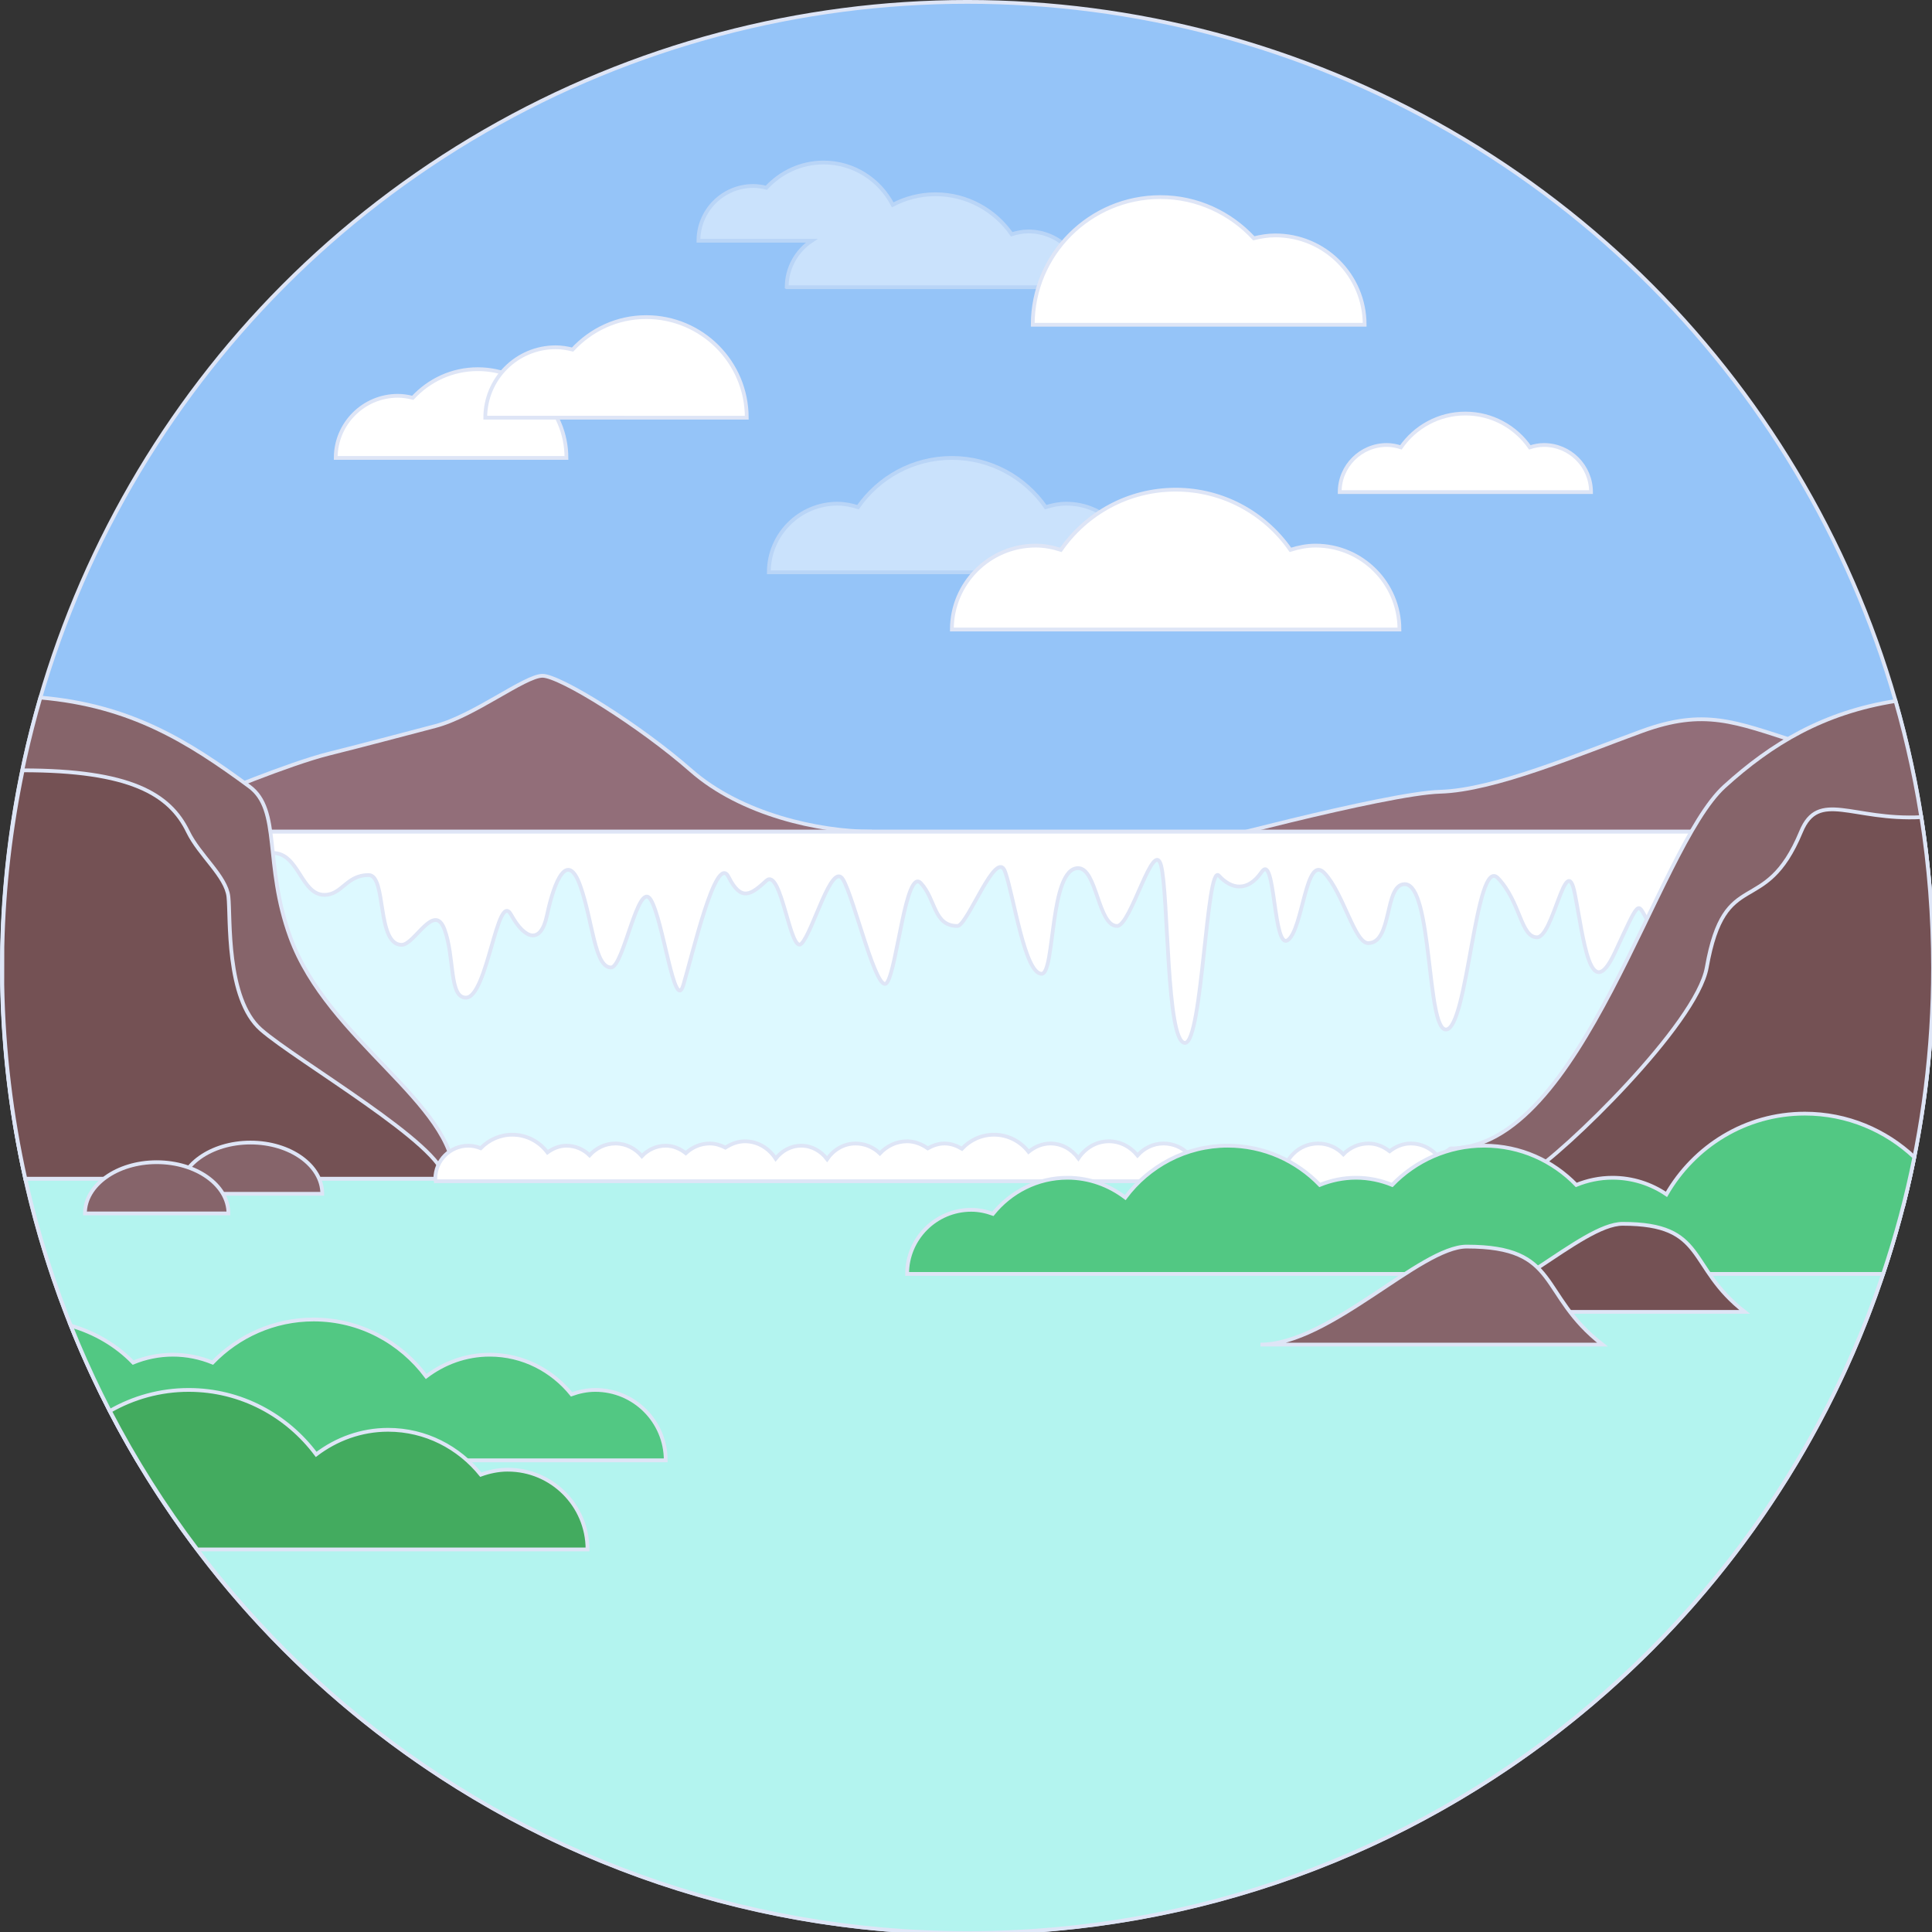 <?xml version="1.0" encoding="UTF-8" standalone="no"?>
<!-- Created with Inkscape (http://www.inkscape.org/) -->

<svg
   width="130.615mm"
   height="130.615mm"
   viewBox="0 0 130.615 130.615"
   version="1.1"
   id="svg1"
   inkscape:version="1.4.1 (93de688d07, 2025-03-30)"
   sodipodi:docname="Waterfall.svg"
   xmlns:inkscape="http://www.inkscape.org/namespaces/inkscape"
   xmlns:sodipodi="http://sodipodi.sourceforge.net/DTD/sodipodi-0.dtd"
   xmlns="http://www.w3.org/2000/svg"
   xmlns:svg="http://www.w3.org/2000/svg">
  <rect x="0" y="0" width="130.615" height="130.615" fill="#333333" stroke="none"/>
  <sodipodi:namedview
     id="namedview1"
     pagecolor="#ffffff"
     bordercolor="#000000"
     borderopacity="0.25"
     inkscape:showpageshadow="2"
     inkscape:pageopacity="0.0"
     inkscape:pagecheckerboard="0"
     inkscape:deskcolor="#d1d1d1"
     inkscape:document-units="mm"
     inkscape:zoom="0.80176768"
     inkscape:cx="283.12441"
     inkscape:cy="87.307087"
     inkscape:window-width="1920"
     inkscape:window-height="1131"
     inkscape:window-x="0"
     inkscape:window-y="0"
     inkscape:window-maximized="1"
     inkscape:current-layer="svg1" />
  <defs
     id="defs1" />
  <g
     id="g27-0"
     transform="matrix(0.255,0,0,0.255,0.127,0.127)"
     inkscape:label="Waterfall"
     style="display:inline;fill:none;fill-opacity:1;stroke:#dee5f6;stroke-opacity:1">
	<g
   id="g1-2">
		<circle
   style="fill:#95c4f8"
   cx="256"
   cy="256"
   r="256"
   id="circle1" />

	</g>

	<g
   id="g2-0">
		<path
   style="fill:#926e79"
   d="m 230.667,220 c -14,0 -34.667,-4.532 -48,-16.266 C 169.333,192 148,178.667 143.333,178.667 c -4.667,0 -18.167,10.667 -28.417,13.333 -10.25,2.666 -17.583,4.667 -28.25,7.333 C 76,202 55.333,210.667 55.333,210.667 c 0,0 0.49,10.03 0,13.667 -0.49,3.636 59.333,10.333 87.667,7 C 171.333,228 230.667,220 230.667,220 Z"
   id="path1-1" />

	</g>

	<g
   id="g3">
		<path
   style="fill:#926e79"
   d="m 476.333,196.333 c -17,-5.5 -25,-9 -41.5,-3 -16.5,6 -39,15.653 -53.5,16.077 -14.5,0.423 -68.167,14.923 -68.167,14.923 l 173.667,-2.5 z"
   id="path2-9" />

	</g>

	<g
   id="g4">
		<rect
   x="60.058"
   y="220"
   style="fill:#ddf9ff"
   width="405.942"
   height="92"
   id="rect3-6" />

	</g>

	<g
   id="g5">
		<path
   style="fill:#ffffff"
   d="M 466,220 H 65.2 c -2.119,1.258 -3.956,2.457 -5.142,3.43 v 2.327 c 3.276,0.767 11.787,-0.11 11.787,-0.11 6.905,0 7.455,11.103 13.655,11.103 4.75,0 5.755,-5.25 11.75,-5.25 4.798,0 2,18.5 8.75,18.5 3.409,0 8.583,-11.46 11.333,-4.126 2.75,7.334 1.181,18.126 5.667,18.126 5.75,0 8.333,-28.667 12,-22 3.667,6.667 7.892,7.886 9.5,0.25 2,-9.5 5.5,-17.25 8.834,-7.917 3.333,9.333 3.76,21.667 8.167,21.667 3.312,0 7.167,-23.333 10.5,-18 3.333,5.333 6.333,30.333 8.667,22.667 2.333,-7.667 8.667,-35.333 12,-28.667 3.333,6.667 6,4.667 10,1 4,-3.667 6.333,19.667 9.333,16.667 3,-3 8,-22 11,-17 3,5 9,31 11.667,27.333 2.667,-3.667 5,-30.667 9,-26.333 4,4.334 3.332,11.333 9.665,11.333 2.667,0 10.333,-21 12.667,-14.333 2.334,6.667 5.159,27.01 9.667,27.01 3.604,0 2,-28.01 9.667,-28.01 5,0 5.245,15.333 10.333,15.333 3.667,0 9.667,-23.667 11.667,-16 2,7.667 1.333,47 6.333,47 4.638,0 5.667,-48 9,-44.333 3.333,3.667 7.667,4.333 11.333,-1 3.666,-5.333 3,21.062 7,18.031 4,-3.031 4.667,-23.031 9.667,-17.698 5,5.333 7.986,18.545 11.554,18.545 6.546,0 4.195,-15.628 9.71,-15.628 7.403,0 5.736,38.536 10.917,38.536 5.819,0 7.818,-46.453 13.818,-40.12 6,6.333 6.001,15.667 10.334,15.667 4.333,0 7.666,-23.333 10,-11.667 2.334,11.667 4,30 10.666,15.667 6.668,-14.333 5.875,-13.199 8.438,-8.766 1.699,2.938 18.643,-10.807 29.896,-20.425 V 220 Z"
   id="path4-2" />

	</g>

	<g
   id="g6-1">
		<path
   style="fill:#86646a"
   d="M 0.116,260.571 C 0.426,278.209 2.513,295.404 6.219,312 H 120 C 120,292 86.444,275.333 76.468,248 69.33,228.443 74.148,214.295 65.585,208 49.36,196.073 34.162,186.517 10.21,184.445 4.094,205.487 0.619,227.637 0.137,250.536 Z"
   id="path5-20" />

	</g>

	<g
   id="g7-7">
		<path
   style="fill:#b3f4ef"
   d="M 6.218,312 C 31.768,426.438 133.86,512 256,512 378.14,512 480.232,426.437 505.781,312 Z"
   id="path6-3" />

	</g>

	<g
   style="opacity:0.5"
   id="g8">
		<path
   style="fill:#ffffff"
   d="m 282.193,133.039 c -1.909,0 -3.714,0.376 -5.443,0.921 -5.478,-7.875 -14.566,-13.053 -24.887,-13.053 -10.321,0 -19.408,5.178 -24.887,13.053 -1.729,-0.545 -3.534,-0.921 -5.443,-0.921 -10.051,0 -18.198,8.148 -18.198,18.198 h 97.056 c 0,-10.05 -8.147,-18.198 -18.198,-18.198 z"
   id="path7-1" />

	</g>

	<g
   id="g9-1">
		<path
   style="fill:#ffffff"
   d="m 348.276,144.154 c -2.334,0 -4.541,0.459 -6.655,1.126 -6.698,-9.628 -17.809,-15.959 -30.427,-15.959 -12.618,0 -23.729,6.33 -30.427,15.959 -2.114,-0.667 -4.321,-1.126 -6.655,-1.126 -12.288,0 -22.249,9.961 -22.249,22.249 h 118.661 c 10e-4,-12.288 -9.961,-22.249 -22.248,-22.249 z"
   id="path8-9" />

	</g>

	<g
   id="g10-0">
		<path
   style="fill:#ffffff"
   d="m 408.824,117.474 c -1.311,0 -2.55,0.258 -3.737,0.632 -3.761,-5.407 -10.001,-8.962 -17.087,-8.962 -7.086,0 -13.325,3.555 -17.087,8.962 -1.187,-0.374 -2.426,-0.632 -3.737,-0.632 -6.9,0 -12.494,5.594 -12.494,12.494 h 66.637 c -0.001,-6.901 -5.595,-12.494 -12.495,-12.494 z"
   id="path9-5" />

	</g>

	<g
   id="g11-6">
		<path
   style="fill:#ffffff"
   d="m 88.511,120.907 c 0,-9.095 7.373,-16.469 16.469,-16.469 1.373,0 2.685,0.217 3.96,0.534 4.297,-4.641 10.39,-7.592 17.214,-7.592 12.993,0 23.527,10.533 23.527,23.527 z"
   id="path10-7" />

	</g>

	<g
   id="g12-7">
		<path
   style="fill:#ffffff"
   d="m 128.159,110.238 c 0,-10.308 8.357,-18.665 18.665,-18.665 1.556,0 3.043,0.246 4.488,0.605 4.87,-5.26 11.776,-8.604 19.51,-8.604 14.726,0 26.664,11.938 26.664,26.664 z"
   id="path11-4" />

	</g>

	<g
   style="opacity:0.5"
   id="g13-0">
		<path
   style="fill:#ffffff"
   d="m 208.071,75.648 h 78.858 c 0,-8.166 -6.62,-14.786 -14.786,-14.786 -1.551,0 -3.017,0.306 -4.422,0.749 -4.451,-6.399 -11.835,-10.606 -20.221,-10.606 -4.091,0 -7.928,1.031 -11.318,2.799 -3.458,-6.636 -10.321,-11.217 -18.322,-11.217 -6.015,0 -11.386,2.601 -15.174,6.692 -1.124,-0.279 -2.281,-0.471 -3.491,-0.471 -8.018,0 -14.518,6.5 -14.518,14.518 h 30.025 c -3.991,2.648 -6.631,7.173 -6.631,12.322 z"
   id="path12-6" />

	</g>

	<g
   id="g14-4">
		<path
   style="fill:#ffffff"
   d="m 361.304,85.604 c 0,-13.085 -10.607,-23.692 -23.692,-23.692 -1.975,0 -3.863,0.312 -5.697,0.768 -6.182,-6.676 -14.948,-10.922 -24.764,-10.922 -18.693,0 -33.846,15.154 -33.846,33.846 z"
   id="path13-7" />

	</g>

	<g
   id="g15-4">
		<path
   style="fill:#52c883"
   d="M 35.867,386.667 H 176 C 176,376.357 167.643,368 157.333,368 c -2.223,0 -4.326,0.455 -6.303,1.167 -5.133,-6.355 -12.892,-10.501 -21.697,-10.501 -6.352,0 -12.141,2.195 -16.838,5.758 -6.807,-9.111 -17.58,-15.092 -29.829,-15.092 -10.536,0 -20.012,4.401 -26.8,11.421 -3.255,-1.325 -6.802,-2.087 -10.533,-2.087 -3.732,0 -7.278,0.762 -10.534,2.087 -4.474,-4.627 -10.187,-7.953 -16.53,-9.794 4.962,12.409 10.839,24.346 17.598,35.708 z"
   id="path14-8" />

	</g>

	<g
   id="g16-5">
		<path
   style="fill:#86646a"
   d="m 512,256 c 0,-24.517 -3.519,-48.199 -9.953,-70.648 -19.074,3.035 -32.774,11.227 -45.354,22.648 -18.174,16.5 -37.645,96 -72.693,96 l -10.485,8 69.243,18 63.024,-18 C 509.808,293.968 512,275.245 512,256 Z"
   id="path15" />

	</g>

	<g
   id="g17-8">
		<path
   style="fill:#745154"
   d="m 512,256 c 0,-13.56 -1.074,-26.866 -3.105,-39.855 -18.386,0.949 -27.257,-7.338 -31.895,3.855 -9.667,23.333 -20.181,8.667 -25,36 -2.645,15 -38,49.295 -47,54.647 -9,5.352 1,24.353 19,19.353 11.373,-3.159 51.872,-7.913 80.163,-10.987 C 509.267,298.853 512,277.747 512,256 Z"
   id="path16-2" />

	</g>

	<g
   id="g18-6">
		<path
   style="fill:#745154"
   d="m 68.667,272.453 c -9.333,-8.213 -8,-29.787 -8.608,-35.216 C 59.45,231.807 52.363,226.267 49.334,220 44.5,210 34,203.734 5.506,203.734 2.36,218.897 0.475,234.519 0.138,250.537 l -0.022,10.035 c 0.31,17.638 2.397,34.833 6.103,51.429 H 117.334 C 117.333,303.333 78,280.667 68.667,272.453 Z"
   id="path17" />

	</g>

	<g
   id="g19-0">
		<path
   style="fill:#ffffff"
   d="m 373.515,302.667 c -2.14,0 -4.017,0.843 -5.591,2.054 -1.574,-1.21 -3.451,-2.054 -5.59,-2.054 -2.631,0 -4.985,1.104 -6.682,2.855 -1.696,-1.75 -4.051,-2.855 -6.681,-2.855 -5.155,0 -9.333,4.179 -9.333,9.333 0,5.154 4.179,9.333 9.333,9.333 2.63,0 4.985,-1.104 6.681,-2.855 1.696,1.75 4.051,2.855 6.682,2.855 2.139,0 4.016,-0.844 5.59,-2.054 1.574,1.21 3.451,2.054 5.591,2.054 5.155,0 9.333,-4.179 9.333,-9.333 0,-5.155 -4.178,-9.333 -9.333,-9.333 z"
   id="path18-6" />

	</g>

	<g
   id="g20-6">
		<path
   style="fill:#ffffff"
   d="m 317.169,312.667 c 0.017,-0.232 0.135,-0.43 0.135,-0.667 0,-5.155 -4.179,-9.333 -9.333,-9.333 -2.765,0 -5.181,1.255 -6.89,3.165 -1.818,-2.234 -4.476,-3.748 -7.581,-3.748 -3.436,0 -6.316,1.856 -8.095,4.512 -1.698,-2.321 -4.309,-3.928 -7.405,-3.928 -2.231,0 -4.197,0.891 -5.803,2.197 -2.135,-2.738 -5.427,-4.53 -9.168,-4.53 -3.365,0 -6.374,1.446 -8.503,3.725 -1.38,-0.805 -2.896,-1.392 -4.609,-1.392 -1.642,0 -3.105,0.537 -4.446,1.282 -1.589,-1.083 -3.402,-1.865 -5.471,-1.865 -2.873,0 -5.41,1.262 -7.221,3.214 -1.678,-1.613 -3.936,-2.63 -6.446,-2.63 -3.192,0 -5.871,1.705 -7.554,4.149 -1.598,-2.111 -4.012,-3.565 -6.863,-3.565 -2.79,0 -5.166,1.39 -6.768,3.424 -1.771,-2.701 -4.678,-4.591 -8.149,-4.591 -1.942,0 -3.649,0.704 -5.179,1.668 -1.265,-0.641 -2.64,-1.085 -4.155,-1.085 -2.467,0 -4.676,0.999 -6.345,2.563 -1.488,-1.17 -3.281,-1.979 -5.321,-1.979 -2.503,0 -4.727,1.078 -6.321,2.762 -1.712,-2.005 -4.169,-3.346 -7.012,-3.346 -2.743,0 -5.15,1.232 -6.857,3.117 -1.581,-1.561 -3.746,-2.533 -6.143,-2.533 -1.912,0 -3.587,0.74 -5.027,1.781 -2.128,-2.836 -5.487,-4.698 -9.306,-4.698 -3.297,0 -6.262,1.38 -8.384,3.58 -1.016,-0.413 -2.119,-0.663 -3.283,-0.663 -4.833,0 -8.75,3.917 -8.75,8.75 0,0.236 0.116,0.435 0.135,0.667 h 202.118 z"
   id="path19" />

	</g>

	<g
   id="g21-4">
		<path
   style="fill:#52c883"
   d="M 507.029,306.301 C 499.427,299.168 489.248,294.75 478,294.75 c -15.752,0 -29.346,8.669 -36.687,21.401 -4.081,-2.774 -9.006,-4.401 -14.313,-4.401 -3.398,0 -6.628,0.694 -9.593,1.901 -6.183,-6.393 -14.812,-10.401 -24.407,-10.401 -9.595,0 -18.225,4.008 -24.406,10.401 -2.965,-1.207 -6.195,-1.901 -9.594,-1.901 -3.399,0 -6.628,0.694 -9.593,1.901 -6.182,-6.393 -14.812,-10.401 -24.407,-10.401 -11.154,0 -20.965,5.446 -27.165,13.744 -4.278,-3.245 -9.551,-5.244 -15.335,-5.244 -8.019,0 -15.085,3.776 -19.76,9.563 -1.801,-0.649 -3.716,-1.063 -5.74,-1.063 -9.389,0 -17,7.611 -17,17 h 258.757 c 3.366,-10.06 6.165,-20.376 8.272,-30.949 z"
   id="path20-6" />

	</g>

	<g
   id="g22-2">
		<path
   style="fill:#86646a"
   d="m 65.925,302.417 c -10.502,0 -19.015,6.082 -19.015,13.583 h 38.03 c 0,-7.502 -8.513,-13.583 -19.015,-13.583 z"
   id="path21" />

	</g>

	<g
   id="g23-8">
		<path
   style="fill:#745154"
   d="m 429.706,323.964 c -11.029,0 -32.667,23.351 -49.132,23.351 h 81.489 c -15.468,-11.967 -9.854,-23.351 -32.357,-23.351 z"
   id="path22-9" />

	</g>

	<g
   id="g24-6">
		<path
   style="fill:#86646a"
   d="m 41.043,307.625 c -10.502,0 -19.015,6.082 -19.015,13.583 h 38.031 c -10e-4,-7.502 -8.514,-13.583 -19.016,-13.583 z"
   id="path23" />

	</g>

	<g
   id="g25-0">
		<path
   style="fill:#86646a"
   d="M 388.348,330 C 376.076,330 352,355.981 333.68,355.981 h 90.669 C 407.139,342.667 413.386,330 388.348,330 Z"
   id="path24-7" />

	</g>

	<g
   id="g26-0">
		<path
   style="fill:#43ab5f"
   d="m 134.119,389.146 c -2.518,0 -4.9,0.515 -7.14,1.323 -5.815,-7.199 -14.604,-11.896 -24.579,-11.896 -7.195,0 -13.753,2.486 -19.075,6.523 C 75.614,374.774 63.41,368 49.535,368 c -7.62,0 -14.74,2.048 -20.901,5.587 6.692,12.92 14.46,25.188 23.17,36.705 h 103.461 c 0,-11.679 -9.467,-21.146 -21.146,-21.146 z"
   id="path25" />

	</g>

</g>
</svg>
